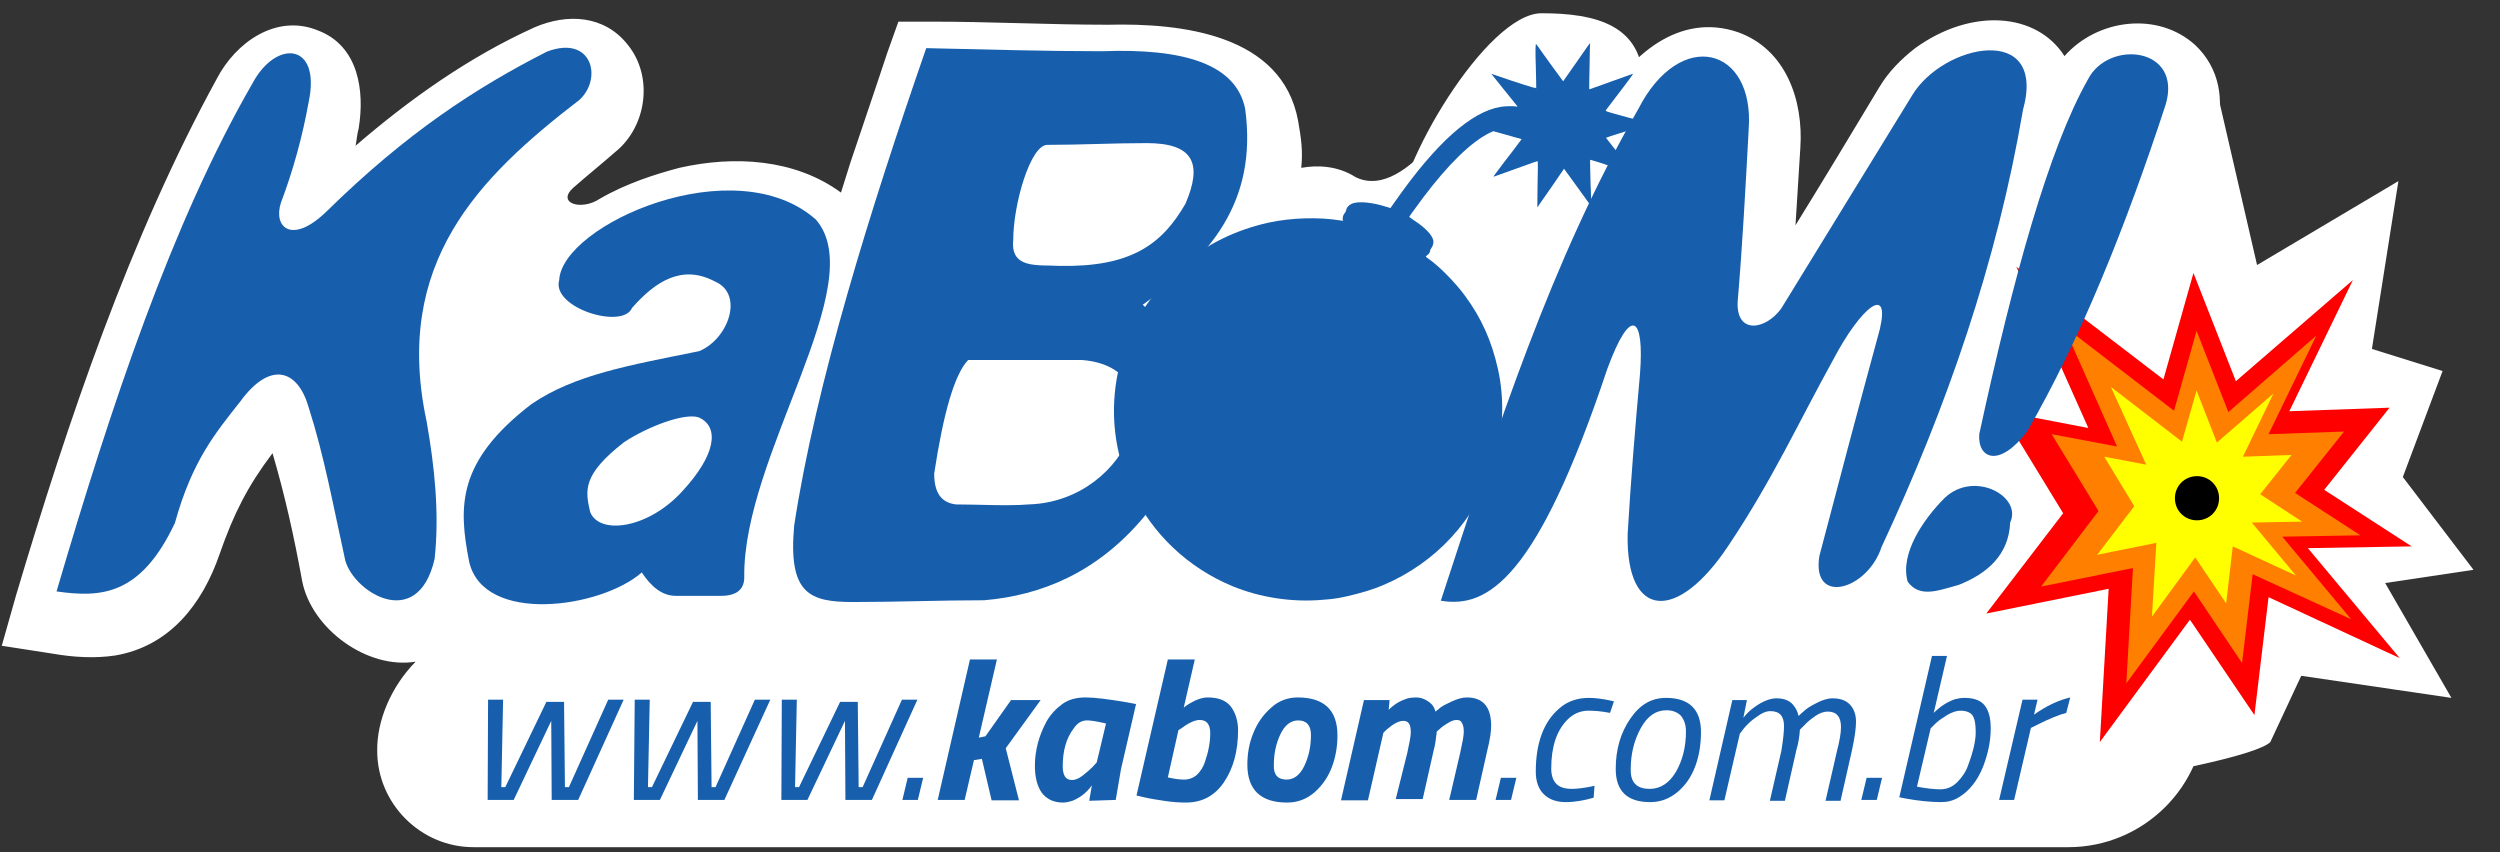 <?xml version="1.0" encoding="utf-8"?>
<!-- Generator: Adobe Illustrator 23.0.2, SVG Export Plug-In . SVG Version: 6.00 Build 0)  -->
<svg version="1.1" id="Camada_1" xmlns="http://www.w3.org/2000/svg" xmlns:xlink="http://www.w3.org/1999/xlink" x="0px" y="0px"
	 viewBox="0 0 566 193" style="enable-background:new 0 0 566 193;" xml:space="preserve">
<rect x="0" y="0" width="566" height="193" fill="#333333" stroke="none"/>
<style type="text/css">
	.st0{fill-rule:evenodd;clip-rule:evenodd;fill:#FFFFFF;}
	.st1{fill:#FF0000;}
	.st2{fill:#FF8000;}
	.st3{fill:#FFFF00;}
	.st4{fill:#175FAD;}
</style>
<g>
	<path class="st0" d="M514,168l7-15l34,5l-15-26l20-3l-16-21l9-24l-16-5l6-38l-32,19l-9-39l-58,72l18,63l27,19
		C489,175,511,171,514,168z"/>
	<g>
		<path class="st0" d="M372,19c0,13.3-10.1,24-22.5,24S316,64.3,316,51s20.6-48,33-48S372,5.7,372,19z"/>
		<path id="path4" class="st0" d="M94.1,149.8c-10.9,1.8-23.6-7.4-25.7-18.3c-1.8-9.9-3.9-19.4-6.7-28.9c-5.6,7.4-8.8,13.7-12,22.9
			c-3.9,11.3-11.3,20.8-23.6,22.9c-4.6,0.7-9.5,0.4-14.1-0.4l-11.6-1.8l3.2-11.3C15.3,95.6,29.4,53.7,49.1,17.8
			C53.3,9.7,62.5,3,72,6.9c9.2,3.5,10.6,13.7,9.2,22.2c-0.4,1.4-0.4,2.5-0.7,3.9c12.3-10.6,25.7-20.1,40.5-26.8
			c7.4-3.2,15.8-2.8,21.1,3.9c6,7.4,4.2,18.7-2.8,24.3c-3.2,2.8-6.3,5.3-9.5,8.1c-3.9,3.5,1.8,5.3,6,2.5c6-3.5,12.7-5.6,18-7
			c12.3-2.8,26.1-2.1,36.6,5.6c0.7-2.1,1.4-4.6,2.1-6.7c2.8-8.4,5.6-16.5,8.4-25l2.5-7h7.4c13.4,0,26.8,0.7,40.1,0.7
			c16.5-0.4,39.4,2.1,43,21.8c0.7,3.9,1.1,7,0.7,10.6c3.9-0.7,8.4-0.4,12.3,2.1c12.2,6,25.3-21,24.2-14c-1.4,7-7.8,19.7-6,13
			c2.5-5.6,0.8,9.1,4.3,5.6c6.3-6,15.5-9.9,23.6-4.6c0.4,0.4,0.7,0.4,1.1,0.7c2.8-6,5.6-11.6,8.8-17.3c6-10.9,17.3-20.8,30.6-16.2
			c10.9,3.9,14.8,15.5,14.1,26.1c-0.4,6-0.7,11.6-1.1,17.6c6.3-10.2,12.7-20.8,19-31.3c2.1-3.5,4.9-6.3,8.1-8.8
			c12.7-9.2,27.5-8.1,33.8,1.8c7.4-8.4,21.1-10.2,29.6-2.5c5.6,5.3,6.7,12.7,4.6,19.7c-4.6,14.8-9.9,30.3-15.8,44.7
			c4.6,1.1,10.2,3.5,15.5,6.7c3.2-3.5-10.1,8.8-5.1,8.8c10.2,0.4,6,2.6,13,10c3.5,3.5-6.3,2.1-7,7c-1.1,13,5.2,5.1-5,10
			c-8.8,4.6,10.2,11.5,1,15c-2.1,0.7-0.7,16.4-2.8,16.4c2.5,3.5,3.9,7.7,3.9,12.3c0,17.3-14.1,31-31,31H107.2
			c-12,0-21.8-9.9-21.8-21.8C85.3,163.2,88.5,155.5,94.1,149.8L94.1,149.8z"/>
	</g>
</g>
<g>
	<path id="path3508" class="st1" d="M456.5,60.4l33.3,25.5l6.8-24.1l9.6,24.5l26.5-22.9l-14.4,29.7l22.7-0.8l-14.8,18.6l19.8,12.8
		l-23.5,0.4l20.8,24.9l-29.7-13.8l-3.2,26.7l-14.6-21.6l-20.4,27.7l2-34.7l-27.7,5.6l17.4-22.7L453,93.1l19.8,3.8L456.5,60.4z"/>
	<path id="path3512" class="st2" d="M467.2,73.8l25,19.2l5.1-18.1l7.2,18.4L524.4,76l-10.8,22.3l17.1-0.6l-11.1,13.9l14.8,9.6
		l-17.7,0.3l15.6,18.7L510,130l-2.4,20.1l-10.9-16.2l-15.3,20.8l1.5-26.1l-20.8,4.2l13-17.1l-10.6-17.4l14.8,2.8L467.2,73.8
		L467.2,73.8z"/>
	<path id="path3514" class="st3" d="M477.9,87.6L494,100l3.3-11.6l4.6,11.8l12.8-11.1l-6.9,14.3l11-0.4l-7.1,8.9l9.5,6.2l-11.4,0.2
		l10,12l-14.3-6.6l-1.5,12.9l-7-10.4l-9.8,13.4l1-16.7l-13.4,2.7l8.4-11l-6.8-11.2l9.5,1.8L477.9,87.6L477.9,87.6z"/>
	<path id="path3516" d="M502.4,112.8c0,2.8-2.2,5-5,5s-5-2.2-5-5c0-2.8,2.2-5,5-5S502.4,110,502.4,112.8L502.4,112.8z"/>
</g>
<g transform="translate(0,1046) scale(0.1,-0.1)">
</g>
<g>
	<path class="st4" d="M184.7,49.7c-18.3-16.2-57.4,1.1-58.1,13.7c-1.8,6.3,14.4,11.3,16.5,6.3c5.3-6,11.3-9.9,18.7-6
		c6.7,2.8,3.2,13-3.5,15.8c-15.8,3.2-28.2,5.3-38,12c-16.9,13-16.5,23.2-14.1,35.6c3.2,14.4,29.9,10.6,39.1,2.5
		c2.1,3.2,4.6,5.3,7.7,5.3h10.2c3.5,0,5.3-1.4,5.3-4.2C168.1,103.2,197.4,64.2,184.7,49.7z M154.4,111.3c-7.7,8.4-18.7,9.9-20.8,4.6
		c-1.1-4.9-1.8-8.4,7.7-15.8c5.3-3.5,13.7-6.7,16.9-5.6C162.9,96.6,162.2,102.9,154.4,111.3z"/>
	<path class="st4" d="M131.2,22.6c5.3-4.9,2.8-14.8-7.4-10.9C107.9,19.8,92.1,30,73.8,48c-7.7,7.4-12,3.5-10.2-2.1
		c2.8-7.4,4.9-15.1,6.3-22.9c2.8-13.4-7.4-14.1-12.7-4.2c-18.3,31.7-32,72.9-44.4,115.1c9.9,1.4,19,1.1,26.8-15.5
		c3.9-14.1,9.2-20.4,14.8-27.5c6.7-9.2,13-7.4,15.5,1.4c3.5,10.9,5.6,22.5,8.1,33.8c1.1,7.4,16.5,17.6,20.4,0.4
		c1.1-10.2,0-20.8-1.8-31C88.9,59.6,108.3,40.2,131.2,22.6z"/>
	<path class="st4" d="M432.9,21.6c-9.9,16.2-19.7,32-29.6,48.2c-3.5,4.9-10.2,6-9.9-1.4c1.1-13,1.8-26.1,2.5-39.1
		c1.4-18.7-15.5-23.2-25-4.6c-19.7,34.2-32,72.5-44.7,111.3c10.6,1.8,21.8-4.9,37.7-52.5c5.3-14.4,8.4-12,7.4,1.1
		c-1.1,12.3-2.1,24.3-2.8,36.3c-0.4,19.4,11.3,20.1,22.9,2.5c9.9-14.8,15.8-27.8,23.6-41.9c6.3-12,13-17.3,10.6-7
		c-4.6,16.9-9.2,34.2-13.7,51.4c-1.8,11.3,10.9,7.7,14.1-2.1c14.8-31.7,26.1-64.4,32-98.9C463.5,5,439.9,9.9,432.9,21.6z"/>
	<path class="st4" d="M472.7,18c-8.8,15.5-16.9,44.7-24.6,80.3h0c-0.4,5.6,4.6,7.7,10.9-0.7c12-20.8,22.2-46.1,31.3-73.9
		C494.2,10.6,477.3,8.9,472.7,18z"/>
	<path class="st4" d="M265.4,98.1l0.3-18.5c-0.7-4.2-3.5-7.7-7-10.6c15.1-10.6,26.1-23.2,23.2-44.4c-2.1-10.2-14.1-13.7-32.4-13
		c-12.7,0-26.4-0.4-39.8-0.7c-12.7,36.6-25,76-29.9,108.1c-1.4,15.5,3.5,17.3,13.4,17.3c9.9,0,19.7-0.4,29.6-0.4
		c13-1.1,25.7-6.3,36.3-19c0.6-0.7,1.6-2.8,2.7-5c0.6-2.6,1.9-5,2.9-7.5C264.8,102.3,265.1,100.2,265.4,98.1z M229.4,54.3
		c0-8.1,3.9-21.5,7.7-21.5h0c7.4,0,14.8-0.4,22.5-0.4c10.6,0,12.7,4.6,8.8,13.7c-5.3,9.2-12.3,14.4-28.5,14.1
		C235,59.9,228.7,61,229.4,54.3z M232.9,114.2c-4.9,0.4-11.3,0-16.5,0c-3.2-0.4-4.9-2.5-4.9-7c2.1-13.7,4.6-22.5,7.7-25.7h25.7
		C267.1,83.2,256.2,113.5,232.9,114.2z"/>
	<path class="st4" d="M440.3,112.7c-4.9,4.9-10.2,12.7-8.4,19c2.8,3.9,7.4,1.8,11.6,0.7c6.3-2.5,11.3-6.7,11.6-14.1
		C457.9,112.4,447,106.4,440.3,112.7z"/>
	<path class="st4" d="M347.7,14.8c0.1,2.8,0.1,5.2,0.1,5.2c-0.1,0-0.1,0-0.1-0.1c0-0.1,0-0.1-0.1,0c-0.1,0.1-3.9-1.1-9.7-3.1
		c-0.2-0.1-0.3-0.1-0.2,0c0,0,1.3,1.6,2.8,3.5c1.5,1.8,2.8,3.5,2.9,3.6c0.2,0.3,0.2,0.3-0.2,0.2c-0.6-0.1-2.4-0.1-3.5,0.1
		c-6.6,1.1-14.5,8.1-23.7,21.2l-1.2,1.7l-1-0.3c-3.1-1-6.3-1.3-7.7-0.7c-0.7,0.3-1.2,0.8-1.3,1.4c-0.1,0.3-0.2,0.6-0.4,0.8
		c-0.3,0.3-0.5,1.1-0.4,1.5l0.1,0.2l-0.7-0.1c-4.9-0.8-11.1-0.6-16.2,0.5c-7.5,1.7-13.9,4.8-19.5,9.6c-4.3,3.7-7.7,7.8-10.3,12.6
		c-6.5,12-6.9,26.2-1.2,38.4c4.6,9.8,12.7,17.5,22.8,21.7c6.3,2.6,13.6,3.7,20.4,3.1c3-0.2,4.5-0.5,7.6-1.3c3.5-0.9,5.6-1.7,8.5-3.1
		c11.4-5.6,19.7-15.6,23.1-27.8c1.8-6.5,2-13.6,0.5-20.2c-1.4-6.2-3.7-11.4-7.4-16.4c-2.1-2.9-5.8-6.7-8.4-8.5
		c-0.3-0.2-0.5-0.4-0.5-0.4c0,0,0.1-0.2,0.3-0.3c0.4-0.3,0.7-0.7,0.7-1.1c0-0.2,0.2-0.4,0.3-0.6c0.3-0.4,0.5-1.1,0.4-1.7
		c-0.3-1.3-2-3-4.5-4.6c-0.9-0.6-1-0.7-0.9-0.8c0.3-0.5,2.2-3,3.2-4.4c5.6-7.4,10.7-12.4,14.9-14.5l0.9-0.4l3.2,0.9l3.2,0.9
		l-2.1,2.8c-1.2,1.5-2.6,3.4-3.2,4.2c-0.6,0.8-1.1,1.4-1,1.5c0,0,3.9-1.4,8.9-3.2c0.5-0.2,1-0.3,1-0.3c0.1,0,0.1,1,0,5.9
		c0,2.5-0.1,4.5,0,4.5c0,0,0.2-0.2,0.4-0.6c0.2-0.3,1.6-2.3,3-4.3l2.6-3.8l2.9,4c1.6,2.2,3,4.2,3.1,4.3c0.2,0.3,0.2-0.3,0-5
		c-0.1-2.9-0.1-5.3-0.1-5.3c0-0.1,2.2,0.6,7,2.2c1.7,0.6,3.1,1,3.1,1c0,0-0.6-0.8-1.4-1.8c-0.8-1-2.2-2.8-3.3-4.1l-1.8-2.3l1.1-0.4
		c0.6-0.2,2.9-0.9,5.1-1.6l4-1.2l-5.2-1.4c-5.1-1.4-5.2-1.4-5-1.7c3.5-4.6,6.3-8.2,6.1-8.2c-0.1,0-7.5,2.7-9.5,3.4
		c-0.2,0.1-0.4,0.1-0.4,0.1c0-0.1,0-2.6,0.1-6.4c0-2.1,0.1-3.9,0.1-4c0-0.1-0.2,0.1-3.3,4.6l-2.8,4l-2.5-3.4c-1.4-1.9-2.7-3.8-3-4.2
		c-0.3-0.4-0.6-0.8-0.6-0.8C347.6,9.6,347.6,12,347.7,14.8z"/>
</g>
<g>
	<path class="st4" d="M110.5,158.4h3.4l-0.4,19.8h0.9l9.3-19.3h4l0.2,19.3h0.9l8.9-19.8h3.5l-10.3,22.7h-6l-0.1-17.9l-8.5,17.9h-5.9
		L110.5,158.4z"/>
	<path class="st4" d="M143.7,158.4h3.4l-0.4,19.8h0.9l9.3-19.3h4l0.2,19.3h0.9l8.9-19.8h3.5L164,181.1h-6l-0.1-17.9l-8.5,17.9h-5.9
		L143.7,158.4z"/>
	<path class="st4" d="M177,158.4h3.4l-0.4,19.8h0.9l9.3-19.3h4l0.2,19.3h0.9l8.9-19.8h3.5l-10.3,22.7h-6l-0.1-17.9l-8.5,17.9h-5.9
		L177,158.4z"/>
	<path class="st4" d="M204.3,181.1l1.2-5h3.5l-1.2,5H204.3z"/>
	<path class="st4" d="M218.4,181.1h-6.1l7.3-31.8h6.1l-4.1,17.7l1.5-0.3l5.8-8.2h6.7l-7.9,10.9l3,11.8h-6.2l-2.2-9.4l-1.8,0.3
		L218.4,181.1z"/>
	<path class="st4" d="M240.7,181.7c-2.2,0-3.8-0.8-4.9-2.3c-1-1.5-1.5-3.5-1.5-6c0-3.5,0.9-6.8,2.6-10c0.9-1.6,2.1-2.9,3.6-4
		s3.3-1.5,5.3-1.5c2.1,0,5.2,0.4,9.3,1.1l2.1,0.4l-3.4,14.7l-1.2,7l-6,0.2c0.3-1.8,0.5-3,0.6-3.5c-1.2,1.7-2.7,2.8-4.4,3.5
		C242.1,181.5,241.4,181.7,240.7,181.7z M246.1,163.1c-1.2,0-2.2,0.6-3,1.8c-1.7,2.2-2.5,5.1-2.5,8.6c0,1.1,0.2,1.8,0.5,2.3
		c0.3,0.5,0.9,0.8,1.6,0.8c0.7,0,1.5-0.3,2.4-1c0.9-0.7,1.6-1.3,2.3-2l0.9-1l2.1-8.8C248.3,163.3,246.9,163.1,246.1,163.1z"/>
	<path class="st4" d="M273.4,157.9c2.5,0,4.2,0.7,5.3,2.1c1,1.4,1.6,3.2,1.6,5.3c0,4.8-1.1,8.7-3.2,11.8c-2.1,3.1-5,4.6-8.6,4.6
		c-1.5,0-3.1-0.1-5-0.4s-3.3-0.5-4.5-0.8l-1.7-0.4l7.1-30.8h6.1l-2.5,10.9c0.7-0.6,1.6-1.1,2.6-1.6
		C271.7,158.1,272.6,157.9,273.4,157.9z M264.4,176c1.3,0.3,2.6,0.5,3.7,0.5c1.1,0,2.1-0.4,2.9-1.1c0.8-0.8,1.4-1.7,1.8-2.9
		c0.8-2.3,1.2-4.5,1.2-6.5s-0.8-3-2.4-3c-0.6,0-1.3,0.2-2.1,0.6c-0.8,0.4-1.4,0.8-1.9,1.2l-0.8,0.5L264.4,176z"/>
	<path class="st4" d="M293.8,157.9c6,0,9,2.9,9,8.6c0,2.5-0.4,4.8-1.2,7c-0.8,2.2-2.1,4.2-3.9,5.8c-1.8,1.6-3.9,2.4-6.3,2.4
		c-6,0-9-2.9-9-8.6c0-2.4,0.4-4.8,1.3-7c0.9-2.3,2.2-4.2,4-5.8C289.4,158.7,291.5,157.9,293.8,157.9z M291.3,176.5c1.6,0,3-1,4-3.1
		c1-2.1,1.5-4.4,1.5-7c0-2.2-1-3.3-2.9-3.3c-1.6,0-3,1-4,3.1c-1,2.1-1.5,4.4-1.5,7C288.3,175.4,289.3,176.5,291.3,176.5z"/>
	<path class="st4" d="M318.6,170.5c0.5-2.3,0.8-3.8,0.8-4.7c0-0.9-0.1-1.5-0.4-2c-0.3-0.4-0.7-0.6-1.3-0.6c-1,0-2.3,0.7-3.8,2
		l-0.7,0.7l-3.5,15.3h-6.1l5.2-22.7h5.8l-0.2,2.2c1.2-1.2,2.5-2,4-2.5c0.6-0.2,1.4-0.3,2.3-0.3c0.9,0,1.7,0.3,2.5,0.8
		c0.8,0.5,1.3,1.1,1.5,1.6l0.3,0.8c0.3-0.2,0.6-0.5,1.1-0.9c0.5-0.4,1.3-0.8,2.6-1.4s2.4-0.9,3.4-0.9c3.6,0,5.5,2.1,5.5,6.4
		c0,1.4-0.3,3.3-0.9,5.7l-2.5,11.1h-6.1l2.5-10.7c0.5-2.3,0.8-3.8,0.8-4.7c0-0.8-0.1-1.5-0.4-2c-0.2-0.5-0.6-0.7-1.2-0.7
		c-0.6,0-1.2,0.2-2,0.7c-0.7,0.4-1.4,0.9-1.8,1.3l-0.7,0.6c-0.2,1.8-0.4,3.2-0.7,4.2l-2.5,11.1h-6.1L318.6,170.5z"/>
	<path class="st4" d="M338.6,181.1l1.2-5h3.5l-1.2,5H338.6z"/>
	<path class="st4" d="M359.7,158c1.4,0,3,0.2,4.9,0.6l0.8,0.2l-0.9,2.6c-2-0.4-3.6-0.5-4.9-0.5c-1.8,0-3.4,0.7-4.7,2
		c-2.5,2.5-3.7,6.2-3.7,11.1c0,1.5,0.4,2.7,1.1,3.4c0.7,0.8,1.9,1.2,3.6,1.2c1.2,0,2.6-0.2,4.2-0.5l0.9-0.2l-0.2,2.7
		c-2.1,0.6-4.2,1-6.3,1s-3.8-0.6-5-1.8s-1.8-2.9-1.8-5.1c0-6.5,1.8-11.3,5.3-14.3C354.8,158.8,357.1,158,359.7,158z"/>
	<path class="st4" d="M377.2,158c5.2,0,7.9,2.6,7.9,7.7c0,2.8-0.4,5.4-1.3,7.8c-0.9,2.4-2.2,4.3-4,5.8s-3.8,2.3-6.2,2.3
		c-5.2,0-7.8-2.5-7.8-7.5c0-4.4,1.1-8.2,3.3-11.4S373.9,158,377.2,158z M373.5,178.6c2.4,0,4.4-1.3,5.9-3.8c1.5-2.6,2.3-5.6,2.3-9.2
		c0-1.5-0.4-2.6-1.1-3.5c-0.7-0.8-1.9-1.3-3.3-1.3c-2.4,0-4.3,1.3-5.8,4c-1.5,2.7-2.3,5.8-2.3,9.3
		C369.1,177.2,370.6,178.6,373.5,178.6z"/>
	<path class="st4" d="M403.9,164.4c0-2.3-1-3.4-3.1-3.4c-0.9,0-1.9,0.4-3.1,1.3c-1.2,0.8-2.1,1.7-2.8,2.5l-1,1.3l-3.5,15.1H387
		l5.2-22.7h3.3l-0.8,4c0.7-0.9,1.5-1.7,2.5-2.4c1.8-1.3,3.5-2,5-2c1.7,0,2.9,0.5,3.7,1.4c0.7,0.8,1.1,1.7,1.3,2.6
		c0.3-0.3,0.7-0.7,1.2-1.1c0.5-0.5,1.4-1.1,2.8-1.8c1.3-0.7,2.6-1.1,3.7-1.1c1.8,0,3.1,0.5,4,1.5c0.9,1,1.3,2.3,1.3,3.8
		c0,1.5-0.3,3.6-0.9,6.4l-2.6,11.5h-3.4l2.6-11.3c0.6-2.3,0.9-4.1,0.9-5.4c0-2.3-1-3.5-3-3.5c-0.8,0-1.8,0.3-2.8,1
		c-1,0.7-1.9,1.4-2.5,2.1l-1,1c-0.1,1.4-0.3,3-0.8,4.6l-2.6,11.5h-3.4l2.6-11.3C403.7,167.5,403.9,165.7,403.9,164.4z"/>
	<path class="st4" d="M421.4,181.1l1.2-5h3.5l-1.2,5H421.4z"/>
	<path class="st4" d="M444.7,158c2.3,0,3.8,0.6,4.7,1.8c0.9,1.2,1.3,2.9,1.3,5.1c0,2.9-0.6,5.7-1.7,8.6c-1.3,3.3-3.2,5.6-5.5,7
		c-1.3,0.8-2.7,1.1-4,1.1c-2.5,0-5.2-0.3-8-0.8l-1.5-0.3l7.4-32h3.4l-3,12.9c1.5-1.5,3.1-2.5,4.8-3.1
		C443.4,158.1,444.1,158,444.7,158z M434,178.1c2.1,0.4,3.9,0.6,5.3,0.6c1.4,0,2.7-0.5,3.8-1.6c1.1-1.1,2-2.4,2.5-3.9
		c1.2-3.2,1.7-5.6,1.7-7.4c0-1.8-0.2-3-0.7-3.8c-0.5-0.7-1.4-1.1-2.8-1.1c-0.8,0-1.8,0.3-3,1c-1.1,0.7-2,1.3-2.7,2l-1,1L434,178.1z"
		/>
	<path class="st4" d="M452.6,181.1l5.3-22.7h3.4l-0.8,3.4c2.8-2,5.6-3.3,8.2-3.9l-0.9,3.5c-1.6,0.4-3.8,1.3-6.6,2.7l-1.4,0.7
		l-3.8,16.3H452.6z"/>
</g>
</svg>
